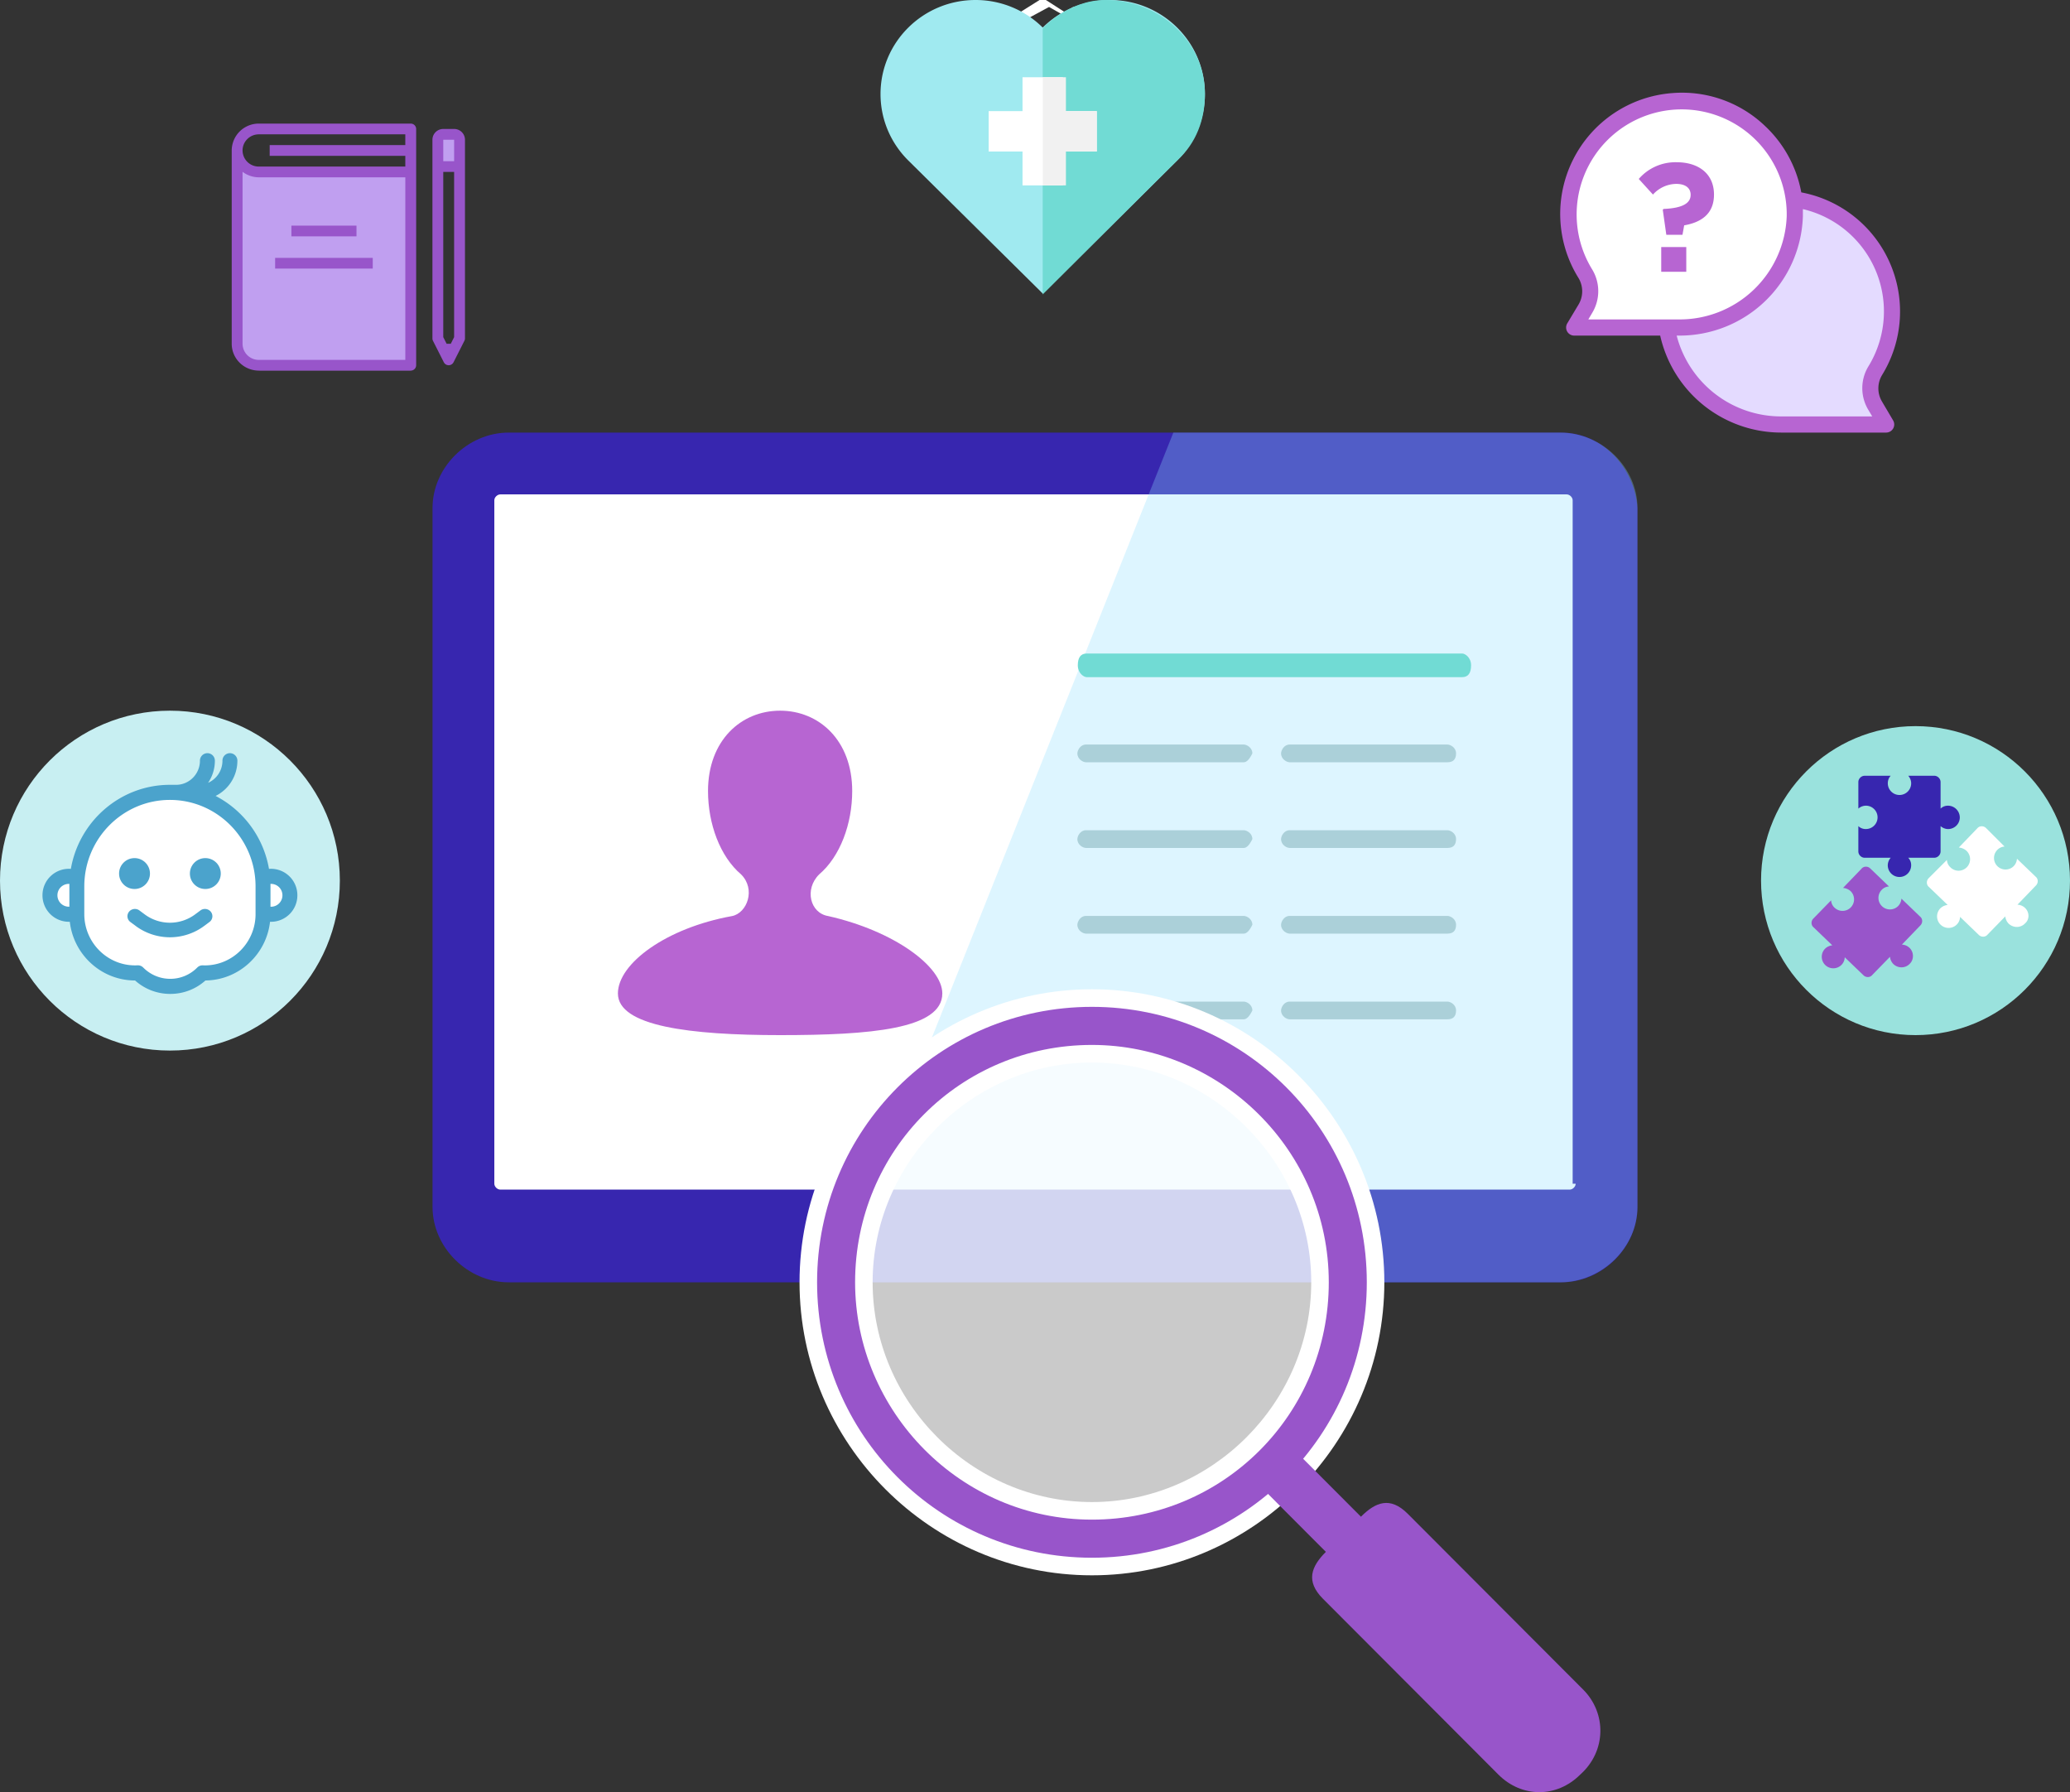 <svg viewBox="0 0 134 116" width="134" height="116" xmlns="http://www.w3.org/2000/svg"><rect x="0" y="0" width="134" height="116" fill="#333333" stroke="none"/><g fill="none" fill-rule="evenodd"><path d="M0 0h134v116H0z"/><path d="M32.934 28C30.277 28 28 30.253 28 32.88v45.24c0 2.627 2.277 4.88 4.934 4.88h68.132c2.657 0 4.934-2.253 4.934-4.88V32.88c-.19-2.627-2.277-4.88-4.934-4.88H32.934z" fill="#3726AF"/><path d="M102 76.62c0 .19-.195.38-.39.38H32.39c-.195 0-.39-.19-.39-.38V32.38c0-.19.195-.38.39-.38h69.025c.195 0 .39.19.39.38v44.24H102z" fill="#FFF"/><path d="M54 83h46.993c2.696 0 5.007-2.253 5.007-4.88V32.88c0-2.627-2.311-4.88-5.007-4.88H75.956L54 83z" opacity=".3" fill="#8CDDFF"/><g fill="#ABD0D9"><path d="M80.514 65.977H70.3c-.186 0-.557-.19-.557-.573 0-.192.186-.574.557-.574h10.214c.186 0 .557.191.557.574-.185.382-.371.573-.557.573zM80.514 60.431H70.3c-.186 0-.557-.191-.557-.573 0-.192.186-.574.557-.574h10.214c.186 0 .557.191.557.573-.185.383-.371.574-.557.574zM80.514 54.885H70.3c-.186 0-.557-.191-.557-.574 0-.191.186-.573.557-.573h10.214c.186 0 .557.19.557.573-.185.383-.371.574-.557.574zM80.514 49.339H70.3c-.186 0-.557-.192-.557-.574 0-.191.186-.574.557-.574h10.214c.186 0 .557.192.557.574-.185.382-.371.574-.557.574z"/></g><g fill="#ABD0D9"><path d="M93.7 65.977H83.486c-.186 0-.557-.19-.557-.573 0-.192.185-.574.557-.574H93.7c.186 0 .557.191.557.574 0 .382-.186.573-.557.573zM93.7 60.431H83.486c-.186 0-.557-.191-.557-.573 0-.192.185-.574.557-.574H93.7c.186 0 .557.191.557.573 0 .383-.186.574-.557.574zM93.7 54.885H83.486c-.186 0-.557-.191-.557-.574 0-.191.185-.573.557-.573H93.7c.186 0 .557.19.557.573 0 .383-.186.574-.557.574zM93.7 49.339H83.486c-.186 0-.557-.192-.557-.574 0-.191.185-.574.557-.574H93.7c.186 0 .557.192.557.574 0 .382-.186.574-.557.574z"/></g><path d="M94.65 43.83h-24.3c-.193 0-.579-.255-.579-.765s.193-.765.579-.765h24.3c.193 0 .579.255.579.765s-.193.765-.579.765z" fill="#71DBD4"/><path d="M53.028 56.596c1.36-1.156 2.139-3.275 2.139-5.394 0-3.275-2.14-5.202-4.667-5.202-2.528 0-4.667 1.927-4.667 5.202 0 2.12.778 4.238 2.14 5.394.971.964.388 2.505-.584 2.698-4.278.77-7.389 3.082-7.389 5.009C40 66.422 44.667 67 50.5 67S61 66.615 61 64.303c0-1.734-3.111-4.046-7.389-5.01-1.167-.192-1.555-1.733-.583-2.697z" fill="#B765D2"/><path d="M63.205 3C63 2.85 63 2.7 63 2.7L67.295 0h.41l1.636 1.05V.6c0-.15.204-.15.204-.15h1.023c.205 0 .205.15.205.15v1.2L72 2.7V3h-.41l-1.226-1.05V1.8s0-.15.204-.15v-.9h-.409v.6s0 .15-.204.15h-.205L67.91.45 63.204 3zM69.73 8h-1.72c-.19 0-.19-.158-.19-.158V6.263H66.1v1.58c0 .157-.191.157-.191.157h-1.719C64 8 64 7.842 64 7.842V5.158C64 5 64.191 5 64.191 5c.191 0 .191.158.191.158v2.526h1.337V6.105c0-.158.191-.158.191-.158h2.1c.192 0 .192.158.192.158v1.58h1.337V5.157c0-.158.19-.158.19-.158.192 0 .192.158.192.158v2.684c.19 0 0 .158-.191.158z" fill="#FFF"/><ellipse cx="16.689" cy="17.102" rx="16.657" ry="16.691" opacity=".74" transform="translate(53.997 65.897)" fill="#FFF"/><path d="M70.686 101.965c-10.411 0-18.929-8.535-18.929-18.967 0-10.431 8.518-18.966 18.929-18.966 10.41 0 18.928 8.535 18.928 18.966 0 10.432-8.518 18.967-18.928 18.967zm0-33.192c-7.761 0-14.197 6.449-14.197 14.225s6.436 14.225 14.197 14.225c7.76 0 14.196-6.449 14.196-14.225s-6.436-14.225-14.196-14.225z" fill="#FFF"/><path d="M70.686 100.827c-9.843 0-17.793-7.966-17.793-17.829 0-9.862 7.95-17.828 17.793-17.828s17.793 7.966 17.793 17.828c0 9.863-7.95 17.829-17.793 17.829zm0-33.192c-8.518 0-15.332 6.828-15.332 15.363 0 8.345 6.814 15.363 15.332 15.363s15.332-6.828 15.332-15.363-7.004-15.363-15.332-15.363z" fill="#9855CA"/><path d="M91.129 97.982c-1.136-1.138-2.083-.759-3.029.19l-4.543-4.553-2.271 2.276 4.543 4.552c-.947.949-1.325 1.897-.19 3.035l11.357 11.38c.758.759 1.704 1.138 2.65 1.138.947 0 1.893-.38 2.65-1.138 1.704-1.517 1.704-3.983.19-5.5l-11.357-11.38z" fill="#9855CA"/><g transform="translate(0 46)" fill-rule="nonzero"><circle fill="#C8EFF2" cx="11" cy="11" r="11"/><ellipse fill="#FFF" cx="11" cy="11.458" rx="6.417" ry="5.958"/><circle fill="#FFF" cx="4.583" cy="11.917" r="1"/><circle fill="#FFF" cx="17.417" cy="11.917" r="1"/><path d="M17.551 10.234c-.046 0-.093.002-.138.006a6.589 6.589 0 0 0-3.456-4.722 2.542 2.542 0 0 0 1.41-2.28.486.486 0 0 0-.484-.488.486.486 0 0 0-.483.488c0 .64-.383 1.19-.93 1.431.278-.407.44-.9.44-1.43a.486.486 0 0 0-.483-.489.486.486 0 0 0-.484.488c0 .86-.693 1.561-1.546 1.561H11c-3.207 0-5.88 2.354-6.413 5.441a1.71 1.71 0 0 0-1.837 1.71 1.71 1.71 0 0 0 1.769 1.713c.244 2.136 2.045 3.8 4.224 3.8.63.563 1.43.87 2.278.87.848 0 1.65-.307 2.279-.87 2.16-.022 3.939-1.678 4.181-3.8l.07.002a1.71 1.71 0 0 0 1.699-1.715 1.71 1.71 0 0 0-1.699-1.716zm-13.06 1.14v1.313a.736.736 0 0 1-.773-.738.736.736 0 0 1 .774-.737 6.746 6.746 0 0 0-.002.162zm12.052 1.793c0 1.83-1.474 3.32-3.286 3.32-.038 0-.079-.002-.128-.004a.48.48 0 0 0-.36.143 2.445 2.445 0 0 1-1.748.73c-.66 0-1.282-.26-1.75-.731a.481.481 0 0 0-.365-.143c-.055.003-.11.004-.163.004-1.812 0-3.286-1.489-3.286-3.319v-1.793c0-3.087 2.487-5.598 5.543-5.598s5.543 2.51 5.543 5.598v1.793zm1.008-.478c-.014 0-.028 0-.041-.002v-1.313l-.002-.162a.736.736 0 0 1 .775.738c0 .407-.328.739-.732.739z" fill="#4BA3CC"/><path d="M13.65 13.018a.491.491 0 0 0-.676-.088l-.35.26a2.738 2.738 0 0 1-3.249 0l-.35-.26a.491.491 0 0 0-.676.088.463.463 0 0 0 .09.66l.35.26c.632.47 1.417.729 2.211.729.794 0 1.58-.259 2.21-.729l.35-.26a.463.463 0 0 0 .09-.66z" fill="#4BA3CC"/><circle fill="#4BA3CC" cx="8.708" cy="10.542" r="1"/><circle fill="#4BA3CC" cx="13.292" cy="10.542" r="1"/></g><g fill-rule="nonzero"><path d="M67.5 19l8.699-8.609A6.037 6.037 0 0 0 78 6.087C78 2.725 75.246 0 71.85 0a6.164 6.164 0 0 0-4.35 1.783A6.166 6.166 0 0 0 63.15 0C59.755 0 57 2.725 57 6.087c0 1.681.688 3.203 1.801 4.304l8.7 8.609z" fill="#A0EAF0"/><path d="M67.499 19.057l8.76-8.721C77.427 9.234 78 7.768 78 6.087 78 2.725 75.115 0 71.557 0c-2.425 0-4.058 1.84-4.058 1.84v17.217z" fill="#71DBD4"/><path fill="#FFF" d="M71 7.192h-2.192V5h-2.616v2.192H64v2.615h2.192V12h2.616V9.807H71z"/><path fill="#F1F1F1" d="M71 7.192h-1.998V5h-1.494v7h1.494V9.807H71z"/></g><g fill-rule="nonzero"><path d="M102.626 17.72a7.325 7.325 0 1 1 13.56-3.735 7.454 7.454 0 0 1-7.522 7.214h-6.76l.712-1.209c.423-.697.427-1.57.01-2.27z" fill="#FFF"/><path d="M121.375 23.997a7.324 7.324 0 0 0-5.263-11.095c.052.359.076.72.074 1.083a7.454 7.454 0 0 1-7.523 7.214h-.764a7.491 7.491 0 0 0 7.44 6.277h6.758l-.712-1.208a2.203 2.203 0 0 1-.01-2.27z" fill="#E4DBFF"/><g fill="#B765D2"><path d="M121.835 26a1.67 1.67 0 0 1 0-1.726 7.847 7.847 0 0 0-5.23-11.822 7.846 7.846 0 0 0-2.345-4.295 7.772 7.772 0 0 0-6.026-2.13 7.846 7.846 0 0 0-6.052 11.965 1.67 1.67 0 0 1 0 1.726l-.727 1.214a.523.523 0 0 0 .45.79h5.566a8.03 8.03 0 0 0 7.847 6.277h6.78a.523.523 0 0 0 .45-.79l-.713-1.208zm-19.015-5.325l.25-.423a2.715 2.715 0 0 0 0-2.81 6.8 6.8 0 1 1 12.592-3.468 6.931 6.931 0 0 1-6.999 6.701h-5.843zm12.518 6.278a6.984 6.984 0 0 1-6.8-5.231h.125a7.983 7.983 0 0 0 8.046-7.732v-.455a6.8 6.8 0 0 1 4.237 10.185 2.715 2.715 0 0 0 0 2.81l.251.423h-5.859z"/><path d="M109.442 12.614c0 .523-.491.858-1.752.91l-.052.053.23 1.621h1.046l.11-.612c1.067-.188 1.93-.711 1.93-1.993 0-1.329-.978-2.092-2.422-2.092a3.14 3.14 0 0 0-2.448 1.082l.92 1.01a2.06 2.06 0 0 1 1.502-.69c.596 0 .937.261.937.711zM107.538 15.991h1.622v1.601h-1.622z"/></g></g><g fill-rule="nonzero"><g fill="#C09FF0"><path d="M16.893 11.353a1.394 1.394 0 0 1-1.386-1.402v12.615c0 .41.174.778.45 1.034.247.228.575.367.936.367h9.694V11.353h-9.694zM29.746 9.008a.348.348 0 0 0-.347-.35h-.692a.348.348 0 0 0-.347.35v1.752h1.386V9.008z"/></g><g fill="#9855CA"><path d="M26.588 8h-9.832A1.749 1.749 0 0 0 15 9.738V22.25c.001.96.787 1.737 1.756 1.738h9.832a.35.35 0 0 0 .352-.347V8.348A.35.35 0 0 0 26.588 8zm-9.832.695h9.481v.695h-8.779v.696h8.78v.695h-9.482a1.048 1.048 0 0 1-1.054-1.043c0-.576.472-1.043 1.054-1.043zm0 14.599a1.048 1.048 0 0 1-1.054-1.043V11.12c.302.23.673.356 1.054.357h9.481v11.818h-9.481z"/><path d="M18.863 14.604h4.214v.695h-4.214v-.695zM17.81 16.69h6.32v.695h-6.32zM29.398 8.348h-.703a.699.699 0 0 0-.702.695v12.86c0 .054.012.108.035.156l.703 1.39a.353.353 0 0 0 .628 0l.703-1.39a.345.345 0 0 0 .038-.155V9.043a.699.699 0 0 0-.702-.695zm0 .695v1.39h-.703v-1.39h.703zM29.18 22.25h-.269l-.217-.43V11.129h.703v10.694l-.217.43z"/></g></g><g transform="translate(114 47)" fill-rule="nonzero"><circle fill="#9AE2DD" cx="10" cy="10" r="10"/><path d="M12.11 5.15a.677.677 0 0 0-.488.189V3.622c0-.22-.189-.41-.41-.41H9.529c.11.127.189.3.189.489a.756.756 0 0 1-1.512 0c0-.19.063-.362.189-.488H6.709c-.22 0-.41.189-.41.409v1.717a.75.75 0 0 1 .488-.19.756.756 0 0 1 0 1.512.677.677 0 0 1-.488-.189V8.11c0 .22.19.41.41.41h1.685a.75.75 0 0 0-.19.488.756.756 0 0 0 1.513 0 .677.677 0 0 0-.19-.488h1.686c.22 0 .409-.19.409-.41V6.472c.126.11.3.19.488.19.41 0 .756-.331.756-.756a.766.766 0 0 0-.756-.756z" fill="#3726AF"/><path d="M17.087 11.764a.751.751 0 0 0-.489-.205l1.197-1.244c.158-.158.158-.425-.015-.567l-1.213-1.165a.76.76 0 0 1-.205.472.746.746 0 1 1-1.07-1.04.7.7 0 0 1 .472-.22l-1.197-1.197c-.158-.157-.425-.157-.567.016l-1.197 1.244a.842.842 0 0 1 .488.205.746.746 0 1 1-1.039 1.07.7.7 0 0 1-.22-.472L10.85 9.843c-.157.157-.157.425.016.566l1.213 1.166a.778.778 0 0 0-.473.22.746.746 0 1 0 1.071 1.04.72.72 0 0 0 .205-.489l1.212 1.166c.158.157.426.157.567-.016l1.15-1.181a.778.778 0 0 0 .22.472c.3.284.772.284 1.056-.015.299-.252.299-.725 0-1.008z" fill="#FFF"/><path d="M9.606 14.346a.751.751 0 0 0-.488-.204l1.197-1.244c.157-.158.157-.426-.016-.567l-1.212-1.166a.76.76 0 0 1-.205.473.746.746 0 1 1-1.071-1.04.7.7 0 0 1 .472-.22L7.071 9.213c-.158-.158-.425-.158-.567.015l-1.197 1.244a.842.842 0 0 1 .488.205.746.746 0 1 1-1.04 1.071.7.7 0 0 1-.22-.472l-1.15 1.18c-.157.158-.157.426.017.568l1.212 1.165a.778.778 0 0 0-.472.22.746.746 0 1 0 1.07 1.04.72.72 0 0 0 .205-.488l1.213 1.165c.157.157.425.157.567-.016l1.15-1.18a.778.778 0 0 0 .22.472c.3.283.772.283 1.055-.016.284-.268.284-.756-.016-1.04z" fill="#9855CA"/></g></g></svg>